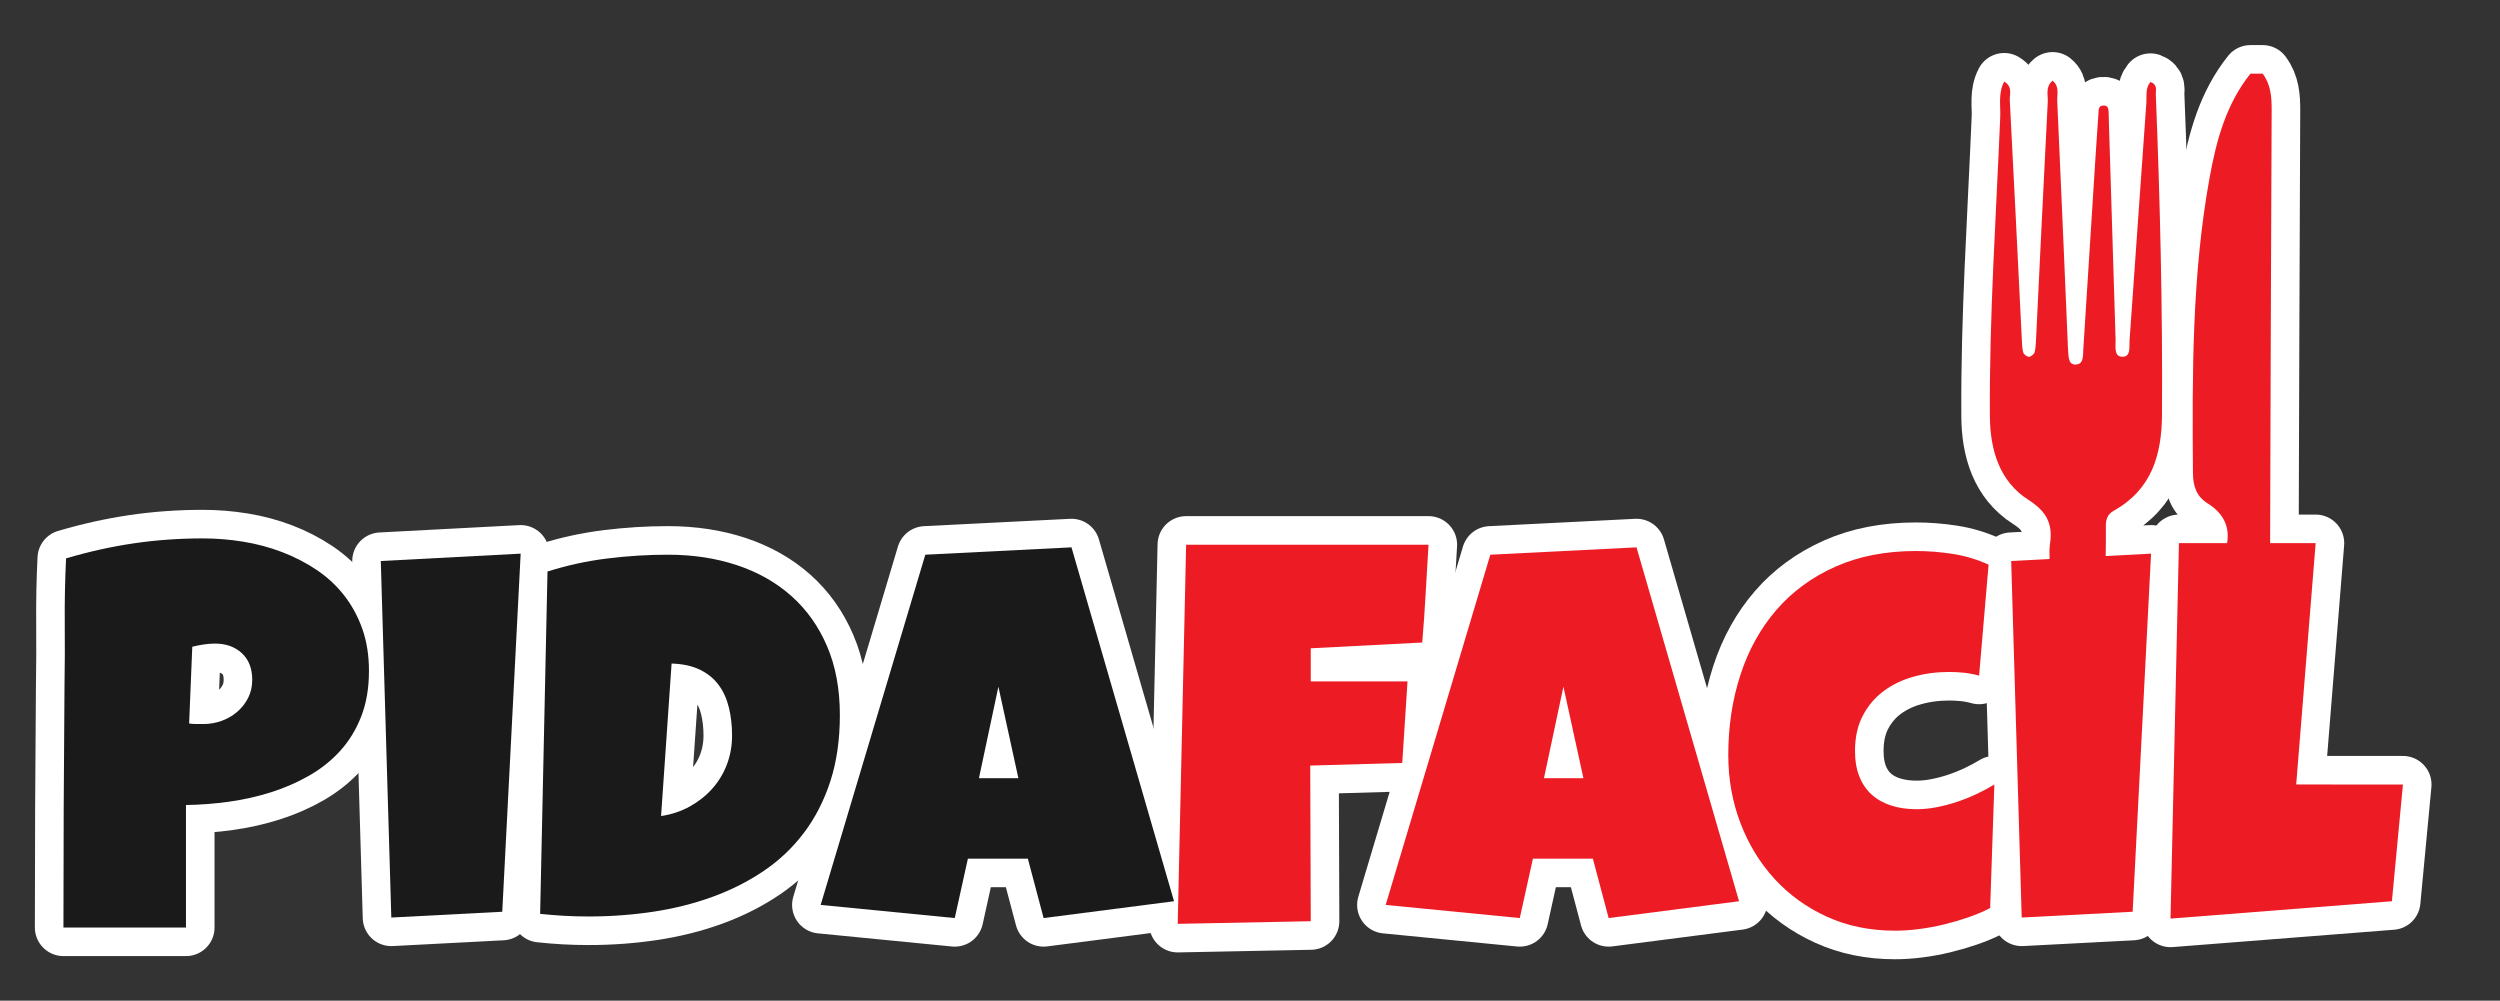<?xml version="1.0" encoding="utf-8"?>
<!-- Generator: Adobe Illustrator 17.0.0, SVG Export Plug-In . SVG Version: 6.00 Build 0)  -->
<!DOCTYPE svg PUBLIC "-//W3C//DTD SVG 1.1//EN" "http://www.w3.org/Graphics/SVG/1.1/DTD/svg11.dtd">
<svg version="1.1" id="Layer_1" xmlns="http://www.w3.org/2000/svg" xmlns:xlink="http://www.w3.org/1999/xlink" x="0px" y="0px"
	 width="437.581px" height="175.149px" viewBox="0 0 437.581 175.149" enable-background="new 0 0 437.581 175.149"
	 xml:space="preserve">
<rect x="0" y="0" width="437.581" height="175.149" fill="#333333" stroke="none"/>
<g>
	<path fill="#1A1A1A" stroke="#FFFFFF" stroke-width="10" stroke-linejoin="round" stroke-miterlimit="10" d="M60.208,104.178
		c-1.35-1.718-2.953-3.198-4.81-4.441c-1.856-1.242-3.866-2.278-6.029-3.106c-2.163-0.828-4.426-1.435-6.788-1.818
		c-2.362-0.384-4.725-0.575-7.087-0.575c-4.172,0-8.223,0.291-12.149,0.874s-7.854,1.457-11.781,2.623
		c-0.184,3.804-0.261,7.578-0.23,11.321c0.031,3.743,0.016,7.486-0.046,11.229c-0.061,7.087-0.108,14.113-0.138,21.077
		c-0.031,6.965-0.046,13.96-0.046,20.986H32.55v-21.445c2.454-0.031,4.955-0.222,7.501-0.575c2.547-0.353,5.009-0.905,7.386-1.657
		c2.378-0.752,4.61-1.726,6.696-2.922c2.086-1.197,3.904-2.653,5.454-4.372s2.769-3.728,3.659-6.029
		c0.89-2.301,1.334-4.94,1.334-7.916c0-2.73-0.391-5.192-1.173-7.386C62.624,107.851,61.558,105.896,60.208,104.178z
		 M43.434,122.149c-0.476,0.935-1.112,1.749-1.91,2.439c-0.797,0.691-1.71,1.22-2.738,1.588s-2.094,0.553-3.198,0.553
		c-0.429,0-0.844,0-1.242,0c-0.399,0-0.813-0.031-1.242-0.092l0.553-13.438c0.614-0.153,1.266-0.284,1.956-0.391
		c0.691-0.108,1.358-0.161,2.002-0.161c1.933,0,3.505,0.56,4.717,1.679c1.212,1.119,1.818,2.677,1.818,4.671
		C44.147,120.162,43.909,121.213,43.434,122.149z"/>
	<polygon fill="#1A1A1A" stroke="#FFFFFF" stroke-width="10" stroke-linejoin="round" stroke-miterlimit="10" points="
		68.492,160.598 87.912,159.586 91.134,96.906 66.651,98.195 	"/>
	<path fill="#1A1A1A" stroke="#FFFFFF" stroke-width="10" stroke-linejoin="round" stroke-miterlimit="10" d="M147.003,125.163
		c0-4.541-0.744-8.552-2.232-12.035c-1.488-3.482-3.566-6.412-6.235-8.79c-2.669-2.378-5.845-4.18-9.526-5.407
		c-3.682-1.228-7.716-1.841-12.104-1.841c-3.528,0-7.079,0.222-10.654,0.667s-7.048,1.204-10.423,2.278l-1.289,59.918
		c1.442,0.153,2.853,0.268,4.234,0.345c1.38,0.077,2.792,0.115,4.234,0.115c3.866,0,7.632-0.276,11.298-0.828
		c3.666-0.553,7.125-1.419,10.378-2.6c3.252-1.181,6.243-2.692,8.974-4.533c2.73-1.841,5.085-4.072,7.064-6.696
		c1.979-2.623,3.521-5.637,4.625-9.043C146.45,133.308,147.003,129.458,147.003,125.163z M127.237,133.791
		c-0.598,1.58-1.45,2.991-2.554,4.234c-1.104,1.242-2.416,2.285-3.935,3.129c-1.519,0.844-3.198,1.403-5.039,1.679l1.841-26.692
		c1.964,0.061,3.62,0.422,4.97,1.082c1.35,0.659,2.439,1.549,3.267,2.669c0.828,1.12,1.427,2.439,1.795,3.958
		c0.368,1.519,0.553,3.153,0.553,4.901C128.134,130.532,127.835,132.212,127.237,133.791z"/>
	<path fill="#1A1A1A" stroke="#FFFFFF" stroke-width="10" stroke-linejoin="round" stroke-miterlimit="10" d="M161.959,97.091
		l-18.316,61.299l23.47,2.301l2.301-10.4h10.492l2.761,10.4l22.826-2.945l-17.948-61.943L161.959,97.091z M171.347,136.208
		l3.405-16.015l3.497,16.015H171.347z"/>
	<path fill="#ED1C24" stroke="#FFFFFF" stroke-width="10" stroke-linejoin="round" stroke-miterlimit="10" d="M245.439,133.539
		l0.921-14.267h-16.936v-5.798l19.512-1.012c0.246-2.884,0.445-5.737,0.598-8.56s0.322-5.676,0.506-8.56H207.61l-1.472,66.361
		l23.287-0.46l-0.092-27.244L245.439,133.539z"/>
	<path fill="#ED1C24" stroke="#FFFFFF" stroke-width="10" stroke-linejoin="round" stroke-miterlimit="10" d="M260.857,97.091
		l-18.316,61.299l23.47,2.301l2.301-10.4h10.492l2.761,10.4l22.826-2.945l-17.948-61.943L260.857,97.091z M270.245,136.208
		l3.405-16.015l3.497,16.015H270.245z"/>
	<path fill="#ED1C24" stroke="#FFFFFF" stroke-width="10" stroke-linejoin="round" stroke-miterlimit="10" d="M342.542,140.35
		c-1.197,0.399-2.393,0.714-3.59,0.943c-1.197,0.23-2.362,0.345-3.497,0.345c-1.626,0-3.106-0.215-4.441-0.644
		c-1.335-0.429-2.47-1.066-3.405-1.91c-0.935-0.844-1.657-1.903-2.163-3.175c-0.506-1.273-0.759-2.769-0.759-4.487
		c0-2.362,0.453-4.41,1.358-6.144c0.905-1.734,2.117-3.168,3.635-4.303c1.518-1.134,3.267-1.979,5.247-2.531
		c1.979-0.553,4.058-0.828,6.235-0.828c0.89,0,1.764,0.046,2.623,0.138c0.859,0.092,1.734,0.261,2.623,0.506l1.657-19.42
		c-1.994-0.921-4.08-1.549-6.259-1.887s-4.326-0.506-6.443-0.506c-5.308,0-10.01,0.913-14.105,2.738
		c-4.096,1.826-7.532,4.341-10.309,7.548c-2.777,3.206-4.879,6.987-6.304,11.344c-1.427,4.357-2.14,9.051-2.14,14.082
		c0,4.204,0.706,8.161,2.117,11.873c1.411,3.712,3.397,6.973,5.96,9.779c2.562,2.807,5.629,5.024,9.204,6.65
		c3.574,1.626,7.54,2.439,11.896,2.439c1.319,0,2.708-0.092,4.165-0.276c1.457-0.184,2.915-0.453,4.372-0.805
		c1.457-0.353,2.876-0.767,4.257-1.242c1.38-0.476,2.669-1.02,3.866-1.634l0.736-21.63c-0.951,0.583-1.979,1.135-3.084,1.657
		C344.89,139.49,343.739,139.951,342.542,140.35z"/>
	<path fill="#ED1C24" stroke="#FFFFFF" stroke-width="10" stroke-linejoin="round" stroke-miterlimit="10" d="M401.909,137.312
		l3.405-42.246h-7.971c0.081-25.264,0.151-50.527,0.271-75.791c0.009-2.298-0.147-4.476-1.572-6.382h-2.14
		c-4.282,5.354-5.981,11.733-7.166,18.286c-3.083,17.056-3.029,34.289-2.901,51.534c0.016,2.369,0.581,4.14,2.574,5.395
		c2.631,1.659,3.91,3.91,3.407,6.958h-8.433l-1.472,65.717l38.749-3.037l1.933-20.433L401.909,137.312L401.909,137.312z"/>
	<path fill="#ED1C24" stroke="#FFFFFF" stroke-width="10" stroke-linejoin="round" stroke-miterlimit="10" d="M369.979,89.395
		c6.636-3.713,8.404-9.773,8.443-16.886c0.109-18.666-0.341-37.319-1.085-55.968c-0.03-0.752,0.35-1.716-0.931-2.198
		c-0.934,1.047-0.633,2.413-0.721,3.622c-1.001,13.871-1.948,27.743-2.945,41.617c-0.077,1.102,0.28,2.917-1.293,2.861
		c-1.508-0.053-1.11-1.829-1.148-2.957c-0.399-12.475-0.775-24.95-1.155-37.423c-0.021-0.714-0.03-1.426-0.06-2.14
		c-0.03-0.7,0.037-1.545-1.022-1.449c-0.793,0.075-0.723,0.8-0.766,1.372c-0.166,2.371-0.329,4.744-0.481,7.115
		c-0.723,11.39-1.437,22.778-2.168,34.166c-0.072,1.127,0.103,2.742-1.466,2.678c-1.237-0.049-1.099-1.582-1.204-2.611
		c-0.049-0.473-0.044-0.95-0.065-1.426c-0.6-14.013-1.183-28.026-1.827-42.039c-0.056-1.185,0.443-2.597-0.815-3.612
		c-1.291,1.076-0.784,2.492-0.847,3.708c-0.707,13.651-1.351,27.307-2.019,40.961c-0.047,0.947-0.06,1.911-0.266,2.831
		c-0.079,0.355-0.634,0.819-0.99,0.835c-0.343,0.016-0.928-0.425-1.022-0.77c-0.21-0.786-0.208-1.635-0.25-2.462
		c-0.693-13.889-1.365-27.781-2.097-41.668c-0.056-1.05,0.544-2.38-0.98-3.274c-1.08,2.056-0.609,4.21-0.693,6.24
		c-0.726,17.457-1.93,34.898-1.81,52.382c0.04,5.829,1.666,11.367,6.746,14.597c3.258,2.07,4.298,4.275,3.766,7.766
		c-0.13,0.843-0.082,1.714-0.063,2.58l-6.723,0.353l1.841,62.403l19.421-1.012l3.222-62.679l-7.945,0.418
		c0.025-1.762,0.064-3.523,0.035-5.284C368.577,90.869,368.908,89.994,369.979,89.395z"/>
</g>
<g>
	<path fill="#1A1A1A" d="M60.208,104.178c-1.35-1.718-2.953-3.198-4.81-4.441c-1.856-1.242-3.866-2.278-6.029-3.106
		c-2.163-0.828-4.426-1.435-6.788-1.818c-2.362-0.384-4.725-0.575-7.087-0.575c-4.172,0-8.223,0.291-12.149,0.874
		s-7.854,1.457-11.781,2.623c-0.184,3.804-0.261,7.578-0.23,11.321c0.031,3.743,0.016,7.486-0.046,11.229
		c-0.061,7.087-0.108,14.113-0.138,21.077c-0.031,6.965-0.046,13.96-0.046,20.986H32.55v-21.445
		c2.454-0.031,4.955-0.222,7.501-0.575c2.547-0.353,5.009-0.905,7.386-1.657c2.378-0.752,4.61-1.726,6.696-2.922
		c2.086-1.197,3.904-2.653,5.454-4.372s2.769-3.728,3.659-6.029c0.89-2.301,1.334-4.94,1.334-7.916c0-2.73-0.391-5.192-1.173-7.386
		C62.624,107.851,61.558,105.896,60.208,104.178z M43.434,122.149c-0.476,0.935-1.112,1.749-1.91,2.439
		c-0.797,0.691-1.71,1.22-2.738,1.588s-2.094,0.553-3.198,0.553c-0.429,0-0.844,0-1.242,0c-0.399,0-0.813-0.031-1.242-0.092
		l0.553-13.438c0.614-0.153,1.266-0.284,1.956-0.391c0.691-0.108,1.358-0.161,2.002-0.161c1.933,0,3.505,0.56,4.717,1.679
		c1.212,1.119,1.818,2.677,1.818,4.671C44.147,120.162,43.909,121.213,43.434,122.149z"/>
	<polygon fill="#1A1A1A" points="68.492,160.598 87.912,159.586 91.134,96.906 66.651,98.195 	"/>
	<path fill="#1A1A1A" d="M147.003,125.163c0-4.541-0.744-8.552-2.232-12.035c-1.488-3.482-3.566-6.412-6.235-8.79
		c-2.669-2.378-5.845-4.18-9.526-5.407c-3.682-1.228-7.716-1.841-12.104-1.841c-3.528,0-7.079,0.222-10.654,0.667
		s-7.048,1.204-10.423,2.278l-1.289,59.918c1.442,0.153,2.853,0.268,4.234,0.345c1.38,0.077,2.792,0.115,4.234,0.115
		c3.866,0,7.632-0.276,11.298-0.828c3.666-0.553,7.125-1.419,10.378-2.6c3.252-1.181,6.243-2.692,8.974-4.533
		c2.73-1.841,5.085-4.072,7.064-6.696c1.979-2.623,3.521-5.637,4.625-9.043C146.45,133.308,147.003,129.458,147.003,125.163z
		 M127.237,133.791c-0.598,1.58-1.45,2.991-2.554,4.234c-1.104,1.242-2.416,2.285-3.935,3.129c-1.519,0.844-3.198,1.403-5.039,1.679
		l1.841-26.692c1.964,0.061,3.62,0.422,4.97,1.082c1.35,0.659,2.439,1.549,3.267,2.669c0.828,1.12,1.427,2.439,1.795,3.958
		c0.368,1.519,0.553,3.153,0.553,4.901C128.134,130.532,127.835,132.212,127.237,133.791z"/>
	<path fill="#1A1A1A" d="M161.959,97.091l-18.316,61.299l23.47,2.301l2.301-10.4h10.492l2.761,10.4l22.826-2.945l-17.948-61.943
		L161.959,97.091z M171.347,136.208l3.405-16.015l3.497,16.015H171.347z"/>
	<path fill="#ED1C24" d="M245.439,133.539l0.921-14.267h-16.936v-5.798l19.512-1.012c0.246-2.884,0.445-5.737,0.598-8.56
		s0.322-5.676,0.506-8.56H207.61l-1.472,66.361l23.287-0.46l-0.092-27.244L245.439,133.539z"/>
	<path fill="#ED1C24" d="M260.857,97.091l-18.316,61.299l23.47,2.301l2.301-10.4h10.492l2.761,10.4l22.826-2.945l-17.948-61.943
		L260.857,97.091z M270.245,136.208l3.405-16.015l3.497,16.015H270.245z"/>
	<path fill="#ED1C24" d="M342.542,140.35c-1.197,0.399-2.393,0.714-3.59,0.943c-1.197,0.23-2.362,0.345-3.497,0.345
		c-1.626,0-3.106-0.215-4.441-0.644c-1.335-0.429-2.47-1.066-3.405-1.91c-0.935-0.844-1.657-1.903-2.163-3.175
		c-0.506-1.273-0.759-2.769-0.759-4.487c0-2.362,0.453-4.41,1.358-6.144c0.905-1.734,2.117-3.168,3.635-4.303
		c1.518-1.134,3.267-1.979,5.247-2.531c1.979-0.553,4.058-0.828,6.235-0.828c0.89,0,1.764,0.046,2.623,0.138
		c0.859,0.092,1.734,0.261,2.623,0.506l1.657-19.42c-1.994-0.921-4.08-1.549-6.259-1.887s-4.326-0.506-6.443-0.506
		c-5.308,0-10.01,0.913-14.105,2.738c-4.096,1.826-7.532,4.341-10.309,7.548c-2.777,3.206-4.879,6.987-6.304,11.344
		c-1.427,4.357-2.14,9.051-2.14,14.082c0,4.204,0.706,8.161,2.117,11.873c1.411,3.712,3.397,6.973,5.96,9.779
		c2.562,2.807,5.629,5.024,9.204,6.65c3.574,1.626,7.54,2.439,11.896,2.439c1.319,0,2.708-0.092,4.165-0.276
		c1.457-0.184,2.915-0.453,4.372-0.805c1.457-0.353,2.876-0.767,4.257-1.242c1.38-0.476,2.669-1.02,3.866-1.634l0.736-21.63
		c-0.951,0.583-1.979,1.135-3.084,1.657C344.89,139.49,343.739,139.951,342.542,140.35z"/>
	<path fill="#ED1C24" d="M401.909,137.312l3.405-42.246h-7.971c0.081-25.264,0.151-50.527,0.271-75.791
		c0.009-2.298-0.147-4.476-1.572-6.382h-2.14c-4.282,5.354-5.981,11.733-7.166,18.286c-3.083,17.056-3.029,34.289-2.901,51.534
		c0.016,2.369,0.581,4.14,2.574,5.395c2.631,1.659,3.91,3.91,3.407,6.958h-8.433l-1.472,65.717l38.749-3.037l1.933-20.433
		L401.909,137.312L401.909,137.312z"/>
	<path fill="#ED1C24" d="M369.979,89.395c6.636-3.713,8.404-9.773,8.443-16.886c0.109-18.666-0.341-37.319-1.085-55.968
		c-0.03-0.752,0.35-1.716-0.931-2.198c-0.934,1.047-0.633,2.413-0.721,3.622c-1.001,13.871-1.948,27.743-2.945,41.617
		c-0.077,1.102,0.28,2.917-1.293,2.861c-1.508-0.053-1.11-1.829-1.148-2.957c-0.399-12.475-0.775-24.95-1.155-37.423
		c-0.021-0.714-0.03-1.426-0.06-2.14c-0.03-0.7,0.037-1.545-1.022-1.449c-0.793,0.075-0.723,0.8-0.766,1.372
		c-0.166,2.371-0.329,4.744-0.481,7.115c-0.723,11.39-1.437,22.778-2.168,34.166c-0.072,1.127,0.103,2.742-1.466,2.678
		c-1.237-0.049-1.099-1.582-1.204-2.611c-0.049-0.473-0.044-0.95-0.065-1.426c-0.6-14.013-1.183-28.026-1.827-42.039
		c-0.056-1.185,0.443-2.597-0.815-3.612c-1.291,1.076-0.784,2.492-0.847,3.708c-0.707,13.651-1.351,27.307-2.019,40.961
		c-0.047,0.947-0.06,1.911-0.266,2.831c-0.079,0.355-0.634,0.819-0.99,0.835c-0.343,0.016-0.928-0.425-1.022-0.77
		c-0.21-0.786-0.208-1.635-0.25-2.462c-0.693-13.889-1.365-27.781-2.097-41.668c-0.056-1.05,0.544-2.38-0.98-3.274
		c-1.08,2.056-0.609,4.21-0.693,6.24c-0.726,17.457-1.93,34.898-1.81,52.382c0.04,5.829,1.666,11.367,6.746,14.597
		c3.258,2.07,4.298,4.275,3.766,7.766c-0.13,0.843-0.082,1.714-0.063,2.58l-6.723,0.353l1.841,62.403l19.421-1.012l3.222-62.679
		l-7.945,0.418c0.025-1.762,0.064-3.523,0.035-5.284C368.577,90.869,368.908,89.994,369.979,89.395z"/>
</g>
</svg>

